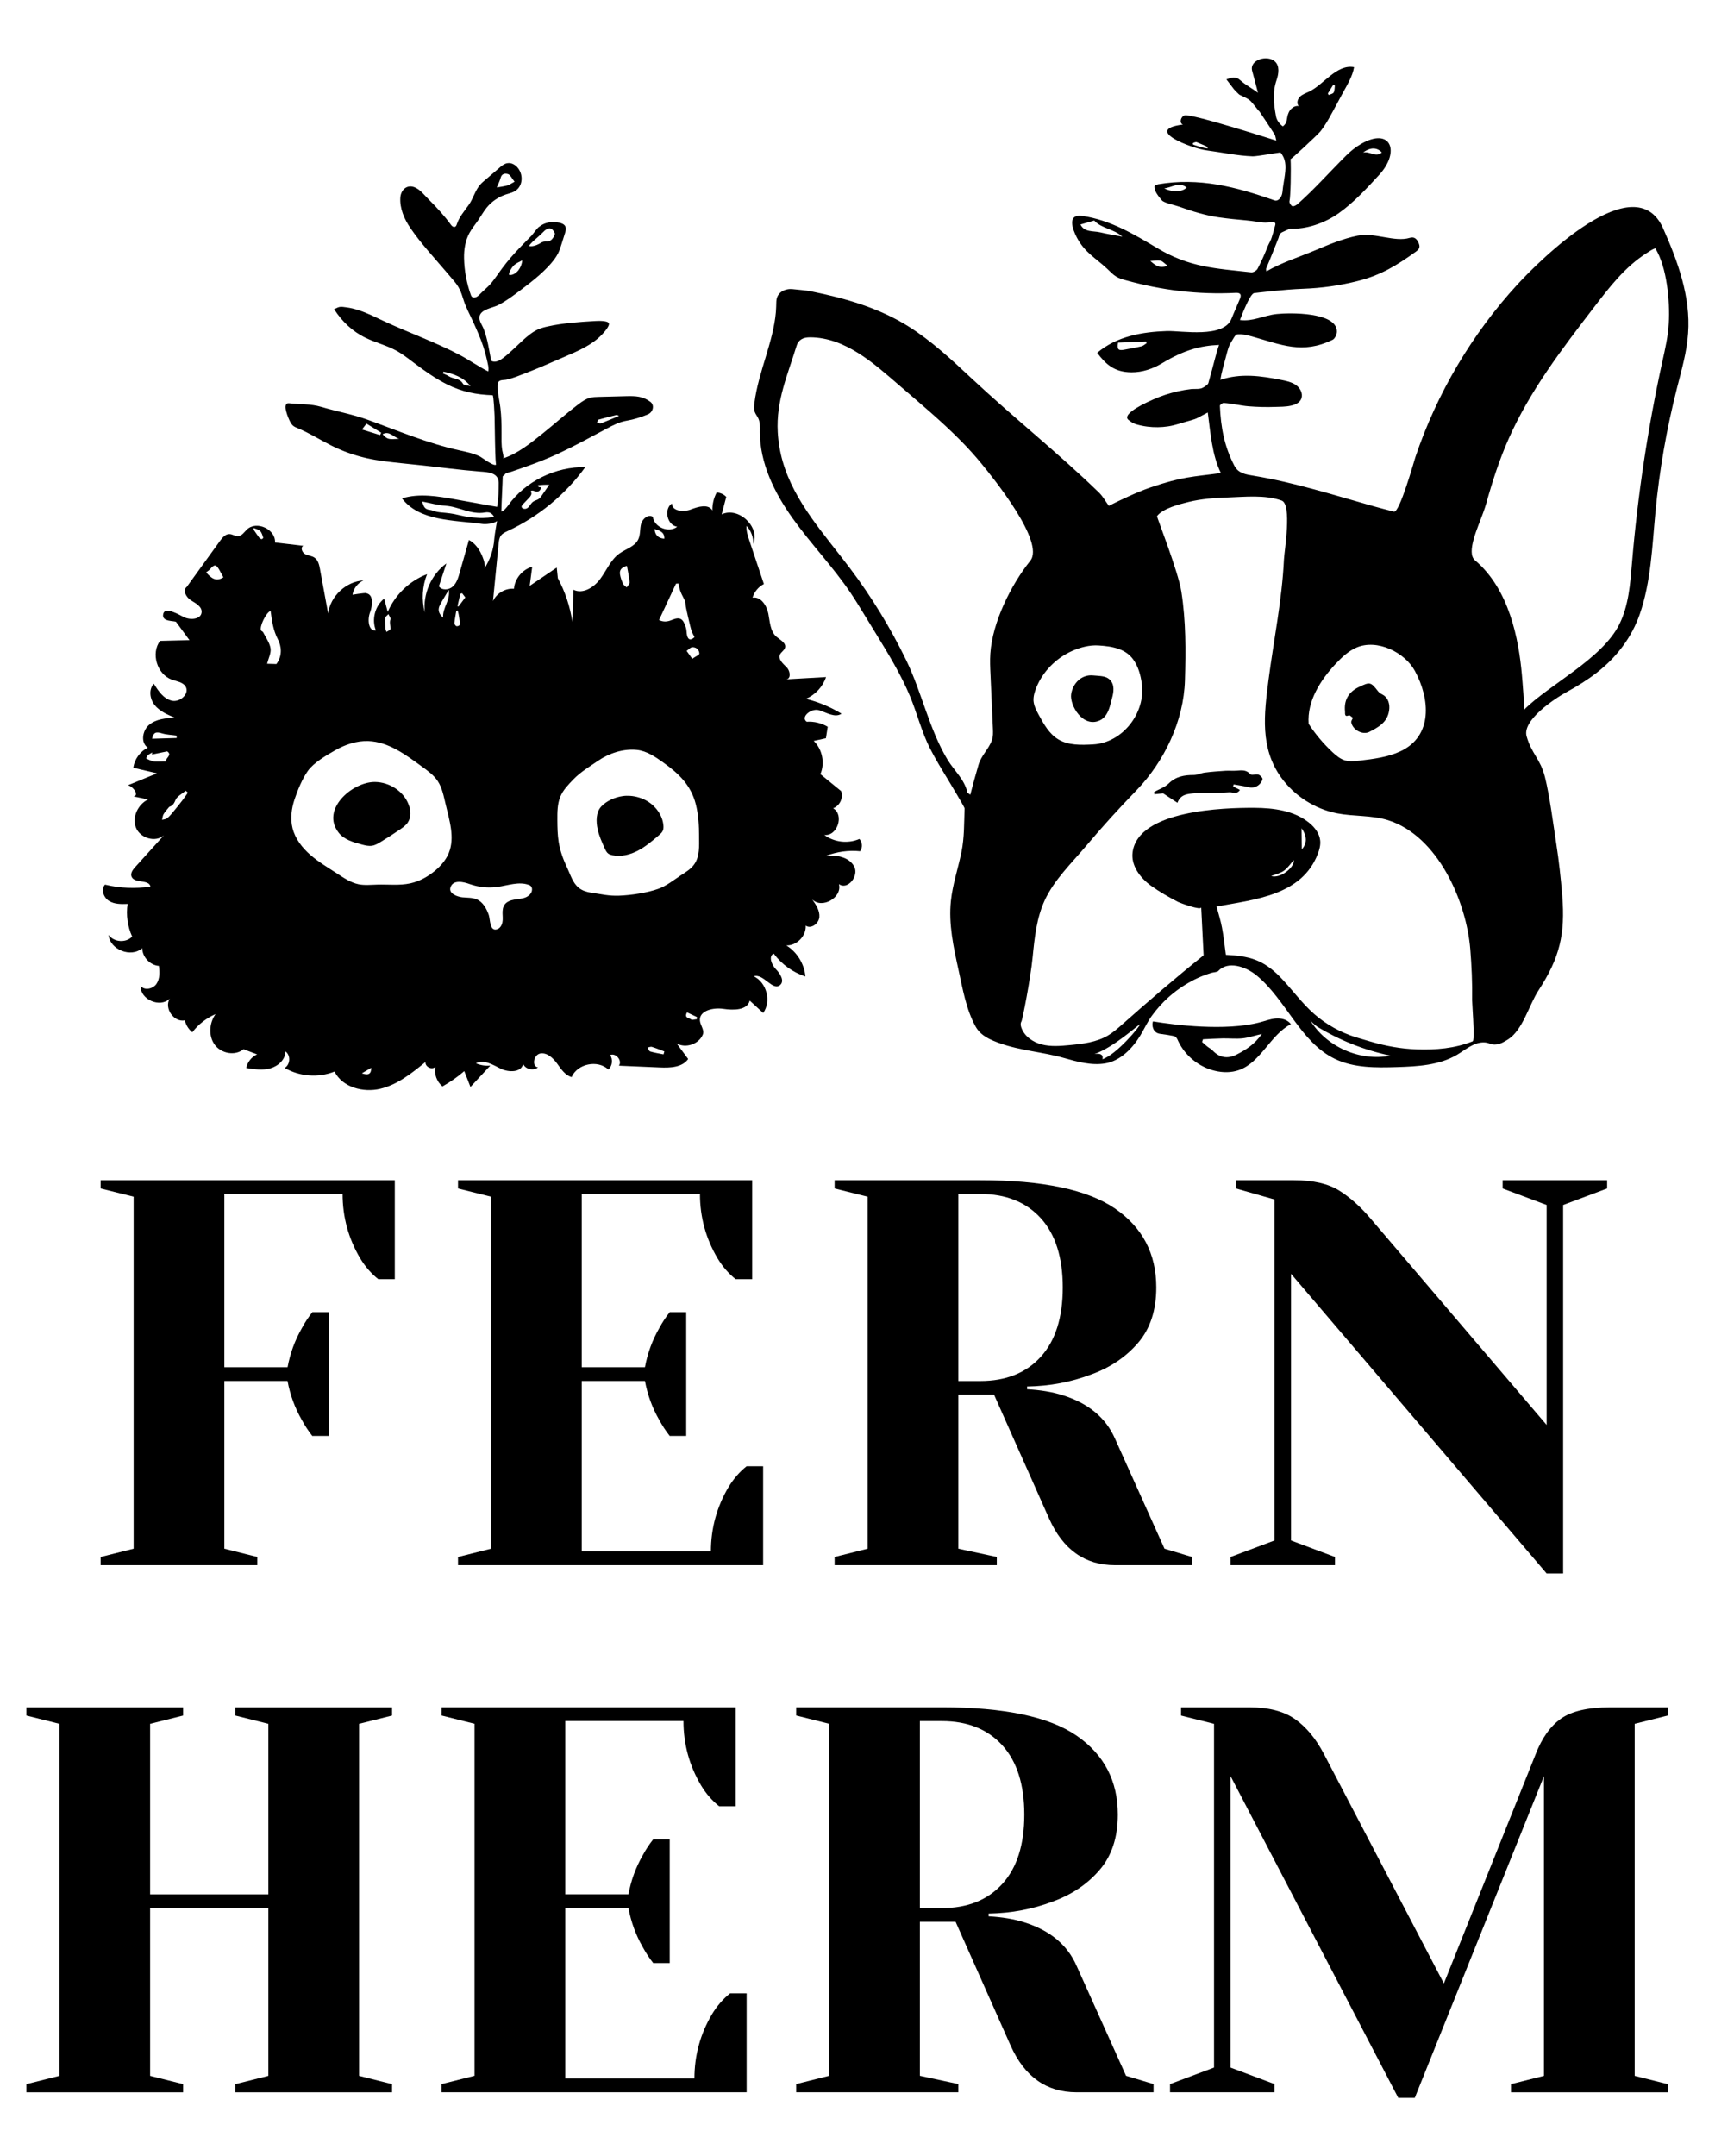 <?xml version="1.0" encoding="utf-8"?>
<!-- Generator: Adobe Illustrator 26.3.1, SVG Export Plug-In . SVG Version: 6.00 Build 0)  -->
<svg version="1.1" id="Layer_1" xmlns="http://www.w3.org/2000/svg" xmlns:xlink="http://www.w3.org/1999/xlink" x="0px" y="0px"
	 viewBox="0 0 313.03 393.46" style="enable-background:new 0 0 313.03 393.46;" xml:space="preserve">
<g>
	<g>
		<g>
			<path d="M156.99,155.33c0.49-0.65,0.43-1.65-0.13-2.24c-2.07,0.9-4.61,0.61-6.41-0.74c2.38,0.31,3.7-3.68,1.61-4.86
				c1.21-0.42,1.92-1.93,1.47-3.13c-0.73-0.6-1.46-1.2-2.19-1.79c-0.53-0.44-1.07-0.87-1.6-1.31c0.86-2.01,0.36-4.54-1.22-6.06
				c0.74-0.16,1.48-0.33,2.23-0.49c0.11-0.7,0.22-1.39,0.33-2.09c-1.15-0.68-2.51-1.01-3.84-0.92c-1.18-0.86,0.82-2.51,2.22-2.11
				c1.4,0.41,2.93,1.46,4.14,0.64c-2.01-1.22-4.21-2.14-6.5-2.71c1.71-0.73,3.08-2.21,3.67-3.97c-2.42,0.14-4.84,0.28-7.26,0.41
				c0.53-0.05,0.69-0.57,0.6-1.12c-0.07-0.4-0.26-0.82-0.54-1.09c-0.66-0.65-1.58-1.45-1.21-2.3c0.21-0.48,0.79-0.75,0.93-1.26
				c0.24-0.87-0.88-1.41-1.57-2c-1.15-1-1.19-2.72-1.48-4.21c-0.29-1.49-1.39-3.19-2.88-2.92c0.31-1.06,1.08-1.99,2.07-2.49
				c-0.89-2.67-1.79-5.34-2.68-8.01c-0.28-0.84-0.57-1.72-0.48-2.6c0.82,0.89,1.27,2.11,1.23,3.32c1.27-3.15-2.71-6.89-5.78-5.42
				c0.28-1.06,0.56-2.13,0.84-3.19c-0.45-0.48-1.09-0.77-1.75-0.8c-0.54,1-0.81,2.15-0.78,3.28c-0.73-1.24-2.58-0.71-3.92-0.19
				c-1.34,0.51-3.47,0.34-3.47-1.09c-1.54,1.06-0.87,3.97,0.97,4.25c-1.53,1.19-4.18,0.12-4.45-1.8c-0.79-0.57-1.88,0.32-2.14,1.26
				c-0.25,0.94-0.1,1.98-0.53,2.86c-0.64,1.32-2.28,1.73-3.47,2.59c-1.55,1.13-2.3,3.03-3.44,4.58c-1.13,1.55-3.17,2.86-4.9,2.01
				c-0.07,1.96-0.14,3.91-0.21,5.87c-0.41-2.79-1.31-5.5-2.65-7.98c-0.07-0.65-0.14-1.29-0.2-1.94c-1.65,1.11-3.29,2.23-4.94,3.34
				c0.15-1.16,0.31-2.32,0.46-3.49c-1.78,0.49-3.18,2.16-3.33,4.01c-1.58-0.12-3.18,0.83-3.83,2.26c0.34-3.49,0.69-6.97,1.03-10.46
				c0.05-0.53,0.12-1.1,0.44-1.52c0.3-0.39,0.77-0.6,1.21-0.81c5.61-2.6,10.54-6.65,14.17-11.66c-5.39-0.1-10.96,2.57-14.09,7
				c-0.17,0.24-0.88,1.14-1.23,1.08c0.02-1.48,0.23-5.09,0.25-6.41c0.15-0.09,0.31-0.22,0.46-0.43c0.16-0.22,0.81-0.3,1.05-0.38
				c2.96-1.02,5.88-2.03,8.72-3.37c2.96-1.39,5.84-2.96,8.73-4.51c1.16-0.62,2.34-1.23,3.65-1.45c1.32-0.22,2.61-0.63,3.85-1.14
				c1-0.41,1.29-1.69,0.51-2.29c-1.39-1.06-2.72-1.09-4.43-1.05c-1.69,0.04-3.38,0.09-5.06,0.13c-0.52,0.01-1.04,0.03-1.54,0.16
				c-0.78,0.21-1.45,0.68-2.1,1.17c-2.26,1.71-4.37,3.6-6.58,5.38c-2.15,1.72-4.55,3.67-7.21,4.52c0.24-0.08-0.1-1.28-0.13-1.43
				c-0.19-1.09-0.14-2.15-0.14-3.26c0.01-1.5-0.03-3.01-0.2-4.5c-0.17-1.5-0.62-2.96-0.46-4.48c0.1-0.75,1.01-0.58,1.57-0.7
				c1.19-0.26,2.38-0.77,3.51-1.2c2.35-0.9,4.64-1.93,6.95-2.92c2.52-1.08,5.14-2.17,7.02-4.17c0.28-0.3,1.43-1.54,1.19-2.02
				c-0.25-0.5-2.04-0.42-2.51-0.39c-2.9,0.17-5.82,0.36-8.65,0.99c-0.6,0.13-1.21,0.29-1.77,0.54c-0.58,0.26-1.11,0.62-1.61,1.01
				c-1.25,0.97-2.33,2.15-3.53,3.19c-0.72,0.62-2.35,2.24-3.4,1.5c-0.38-1.95-0.65-3.95-1.38-5.82c-0.27-0.69-0.89-1.46-0.75-2.24
				c0.24-1.33,2.41-1.56,3.4-2.07c1.43-0.73,2.72-1.7,3.99-2.66c1.99-1.51,3.99-3.03,5.63-4.91c0.5-0.58,0.97-1.19,1.32-1.88
				c0.28-0.56,0.47-1.15,0.65-1.74c0.2-0.62,0.4-1.25,0.59-1.87c0.11-0.33,0.21-0.68,0.17-1.02c-0.12-0.92-1.4-1.03-2.13-1.07
				c-0.97-0.05-1.92,0.21-2.69,0.83c-0.34,0.13-1.19,1.4-1.45,1.66c-0.63,0.63-1.26,1.26-1.88,1.91c-1.26,1.31-2.47,2.67-3.55,4.14
				c-0.62,0.84-1.2,1.72-1.86,2.53c-0.7,0.85-1.56,1.48-2.31,2.27c-0.47,0.49-1.22,0.63-1.44,0.01c-0.77-2.15-1.22-4.49-1.26-6.78
				c-0.03-1.58,0.23-3.21,0.99-4.6c0.45-0.83,1.07-1.55,1.6-2.33c0.52-0.76,0.96-1.57,1.54-2.28c0.9-1.1,2.11-1.94,3.46-2.39
				c0.51-0.17,1.05-0.29,1.53-0.53c1.58-0.79,1.76-2.91,0.78-4.23c-0.56-0.76-1.48-1.25-2.41-0.84c-0.42,0.18-0.77,0.48-1.11,0.78
				c-0.86,0.74-1.72,1.48-2.58,2.21c-0.29,0.25-0.59,0.5-0.84,0.79c-0.95,1.07-1.27,2.53-2.09,3.69c-0.82,1.16-1.79,2.25-2.22,3.63
				c-0.17,0.55-0.66,0.56-1.06,0c-1.19-1.64-2.57-3.14-4-4.56c-0.82-0.81-1.59-1.9-2.71-2.3c-1.38-0.49-2.42,0.57-2.51,1.9
				c-0.13,1.99,0.71,3.93,1.84,5.58c1.89,2.77,4.26,5.31,6.43,7.86c0.53,0.62,1.06,1.25,1.59,1.87c0.89,1.05,1.25,1.98,1.64,3.27
				c0.43,1.41,1.2,2.8,1.81,4.15c0.66,1.45,1.3,2.9,1.81,4.41c0.26,0.77,0.48,1.55,0.65,2.34c0.13,0.64,0.45,1.62,0.27,2.26
				c-1.76-0.88-3.41-2.06-5.16-2.99c-4.5-2.38-9.33-4.06-13.94-6.22c-1.47-0.69-2.92-1.43-4.47-1.94c-0.76-0.25-1.53-0.45-2.33-0.55
				c-0.38-0.05-0.86-0.14-1.24-0.07c-0.34,0.06-0.66,0.29-0.99,0.4c1.44,2.25,3.34,4.07,5.77,5.24c1.8,0.87,3.77,1.35,5.53,2.3
				c1.16,0.63,2.2,1.45,3.25,2.24c1.94,1.47,3.93,2.88,6.1,3.97c2.69,1.34,5.31,1.86,8.28,1.96c0.21,0,0.34,3.55,0.36,3.82
				c0.02,0.29,0.1,9.8,0.32,8.75c-0.15,0.7-2.67-1.23-2.93-1.36c-1.23-0.63-2.62-0.89-3.96-1.19c-5.66-1.25-11.11-3.56-16.55-5.53
				c-2.77-1.01-5.7-1.53-8.53-2.37c-1.96-0.58-3.86-0.43-5.85-0.66c-1.46-0.16-0.06,2.92,0.19,3.38c0.14,0.25,0.29,0.5,0.5,0.69
				c0.25,0.23,0.58,0.36,0.89,0.49c2.12,0.88,4.02,2.09,6.05,3.12c2.08,1.05,4.29,1.84,6.56,2.35c2.12,0.48,4.29,0.7,6.45,0.93
				c1.02,0.11,2.04,0.22,3.07,0.32c3.72,0.39,7.44,0.9,11.17,1.19c1.47,0.11,3.33,0.19,3.37,2.05c-0.02,1.3,0.01,2.68-0.29,4.39
				c-2.53-0.45-5.06-0.91-7.58-1.36c-3.24-0.58-6.63-1.16-9.78-0.19c3.2,4.19,9.39,3.94,14.61,4.66c0.63,0.09,2.06,0.01,2.74-0.53
				c0,0-0.45,2.53-0.5,3.25c-0.12,1.94-0.77,3.84-1.84,5.46c0.42-0.63-0.4-2.46-0.7-3.03c-0.46-0.86-1.19-1.77-2.09-2.21
				c-0.57,2-1.14,3.99-1.7,5.99c-0.26,0.92-0.55,1.88-1.26,2.51c-0.71,0.63-1.98,0.73-2.52-0.06c0.46-1.39,0.92-2.78,1.37-4.17
				c-2.76,2.01-4.32,5.56-3.94,8.96c-0.62-2.3-0.47-4.79,0.41-7c-3.19,1.21-5.84,3.76-7.18,6.89c-0.22-0.81-0.43-1.62-0.65-2.43
				c-1.68,1.34-2.32,3.83-1.51,5.81c-1.37,0.17-1.57-1.96-1.08-3.26c0.49-1.29,0.68-3.33-0.69-3.52c0.56-0.15-1.1,0.02-2.5,0.26
				c0.18-1.13,0.96-2.15,2.01-2.61c-3.19,0.19-6.05,2.87-6.46,6.03c-0.5-2.7-0.99-5.41-1.49-8.11c-0.14-0.76-0.33-1.6-0.96-2.05
				c-0.51-0.37-1.2-0.38-1.76-0.68c-0.56-0.3-0.88-1.2-0.33-1.51c-1.72-0.2-3.44-0.4-5.15-0.6c0.14-2.41-3.37-4.04-5.12-2.38
				c-0.5,0.48-0.92,1.17-1.61,1.22c-0.55,0.04-1.05-0.37-1.6-0.38c-0.73-0.01-1.27,0.64-1.7,1.23c-2.03,2.81-4.06,5.62-6.09,8.42
				c-0.82,0.61-0.08,1.92,0.79,2.45c0.86,0.54,2,1.13,1.93,2.15c-0.09,1.32-2.03,1.49-3.23,0.91c-0.67-0.32-3.35-1.97-3.75-0.67
				c-0.5,1.63,2.12,1.27,2.33,1.56c0.81,1.1,1.62,2.21,2.43,3.31c-1.79,0.04-3.58,0.09-5.37,0.13c-1.7,2.29-0.55,6.1,2.14,7.07
				c0.9,0.32,2,0.44,2.51,1.24c0.82,1.31-1.01,2.97-2.51,2.61s-2.46-1.78-3.27-3.1c-0.99,1.03-0.74,2.82,0.17,3.92
				c0.91,1.11,2.28,1.7,3.6,2.26c-1.62,0.11-3.36,0.27-4.62,1.31c-1.25,1.04-1.6,3.3-0.24,4.19c-1.42,0.67-2.46,2.1-2.65,3.66
				c1.44,0.34,2.89,0.68,4.33,1.01c-1.77,0.72-3.54,1.45-5.31,2.17c1.04,0.28,2.08,1.91,1.01,2.04c0.88,0.19,1.77,0.37,2.65,0.56
				c-1.85,0.9-2.97,3.25-2.2,5.16c0.78,1.91,3.56,2.75,5.1,1.38c-1.74,1.93-3.49,3.85-5.23,5.78c-0.45,0.49-0.93,1.14-0.68,1.76
				c0.51,1.29,3.2,0.45,3.45,1.82c-2.76,0.41-5.59,0.29-8.3-0.36c-0.78,0.86-0.26,2.36,0.73,2.97c0.99,0.62,2.23,0.6,3.4,0.56
				c-0.3,2.01-0.01,4.1,0.83,5.95c-1.13,1.2-3.35,1.04-4.3-0.31c0.24,2.71,4.11,4.24,6.14,2.42c0.02,1.63,1.42,3.11,3.04,3.24
				c0.16,1.12,0.19,2.36-0.45,3.29c-0.64,0.93-2.21,1.26-2.89,0.35c-0.1,2.49,3.55,4.09,5.32,2.34c-1.07,1.73,0.76,4.37,2.76,3.96
				c0.19,0.85,0.68,1.63,1.36,2.17c1.1-1.44,2.58-2.59,4.24-3.31c-1.15,1.62-1.32,3.98-0.15,5.58c1.17,1.61,3.73,2.1,5.25,0.82
				c0.83,0.31,1.66,0.63,2.49,0.94c-1.01,0.45-1.77,1.41-1.98,2.49c1.46,0.23,2.98,0.46,4.4,0.06c1.42-0.4,2.74-1.6,2.76-3.08
				c0.97,0.7,0.88,2.41-0.15,3.01c2.72,1.58,6.18,1.83,9.1,0.66c1.43,2.88,5.24,3.89,8.37,3.14c3.13-0.75,5.73-2.85,8.23-4.88
				c-0.1,0.87,1.17,1.5,1.79,0.89c-0.24,1.3,0.28,2.72,1.31,3.56c1.42-0.79,2.75-1.72,3.98-2.79c0.38,0.96,0.76,1.93,1.13,2.89
				c1.21-1.3,2.42-2.61,3.63-3.91c-0.89,0.1-1.81-0.05-2.63-0.41c1.41-0.77,3.08,0.27,4.52,0.98c1.45,0.71,3.75,0.72,4.09-0.85
				c0.45,0.97,1.88,1.29,2.71,0.62c-1.22-0.2-0.76-2.37,0.46-2.55c1.23-0.18,2.28,0.83,3.02,1.83c0.73,1,1.46,2.15,2.66,2.49
				c1.07-2.45,4.76-3.21,6.72-1.38c0.72-0.65,0.86-1.84,0.31-2.64c1.03-0.47,2.27,1.01,1.61,1.94c2.48,0.11,4.97,0.21,7.45,0.32
				c1.89,0.08,4.1,0.01,5.19-1.54c-0.7-0.95-1.41-1.9-2.11-2.85c1.64,0.96,4.05,0.15,4.78-1.61c0.34-0.82-0.45-1.66-0.53-2.54
				c-0.16-1.85,2.46-2.43,4.29-2.15c1.83,0.27,4.36,0.29,4.8-1.51c0.82,0.75,1.64,1.5,2.46,2.26c1.52-2.13,0.65-5.54-1.71-6.69
				c1.73-0.6,3.47,2.8,4.82,1.57c0.83-0.75-0.02-2.08-0.8-2.88c-0.78-0.81-1.39-2.35-0.39-2.84c1.43,1.95,3.49,3.43,5.79,4.18
				c-0.2-2.29-1.53-4.46-3.49-5.67c1.9,0.07,3.65-1.72,3.54-3.61c0.96,0.69,2.39-0.37,2.49-1.55c0.1-1.18-0.61-2.26-1.3-3.23
				c1.79,1.79,5.52-0.35,4.87-2.8c1.58,1.17,3.71-1.48,2.79-3.21c-0.92-1.73-3.23-2.15-5.18-1.94
				C152.77,155.42,154.9,155.11,156.99,155.33z M96.9,89.63c0.02-0.04,0.06-0.07,0.1-0.08c0.29-0.12,0.59,0.12,0.9,0.17
				c0.44,0.07,0.88-0.37,0.81-0.81c-0.12,0-0.25,0.01-0.36-0.05c-0.11-0.06-0.19-0.19-0.13-0.31c0.67-0.08,1.35-0.11,2.03-0.09
				c-0.44,0.65-0.89,1.3-1.35,1.95c-0.17,0.24-0.35,0.49-0.59,0.65c-0.31,0.21-0.7,0.27-1.01,0.49c-0.5,0.36-0.7,1.12-1.3,1.28
				c-0.49,0.13-1.06-0.22-0.67-0.67c0.41-0.48,0.88-0.91,1.3-1.38c0.23-0.26,0.47-0.61,0.33-0.92C96.92,89.78,96.86,89.7,96.9,89.63
				z M109.19,76.59c1.1-0.32,2.22-0.59,3.33-0.86c0.1-0.02,0.24,0.08,0.47,0.16c-1.21,0.5-2.27,0.97-3.35,1.38
				c-0.18,0.07-0.44-0.09-0.66-0.15C109.05,76.94,109.08,76.62,109.19,76.59z M98.42,43.04c0.19-0.17,0.38-0.35,0.55-0.52
				c0.25-0.26,0.5-0.52,0.82-0.7c0.23-0.13,0.5-0.2,0.74-0.12c0.29,0.1,0.47,0.39,0.63,0.66c0.05,0.09,0.11,0.19,0.11,0.3
				c0,0.08-0.03,0.16-0.06,0.24c-0.21,0.54-0.62,1.07-1.19,1.16c-0.26,0.04-0.53-0.01-0.79,0.04c-0.29,0.06-0.54,0.23-0.79,0.38
				c-0.51,0.28-1.31,0.57-1.89,0.4C97.01,44.21,97.76,43.63,98.42,43.04z M93.71,48.51c0.06-0.06,0.12-0.12,0.17-0.17
				c0.42-0.37,0.96-0.56,1.44-0.83c-0.05,0.65-0.3,1.29-0.7,1.81c-0.38,0.48-1.07,1-1.72,0.83C92.9,49.63,93.32,48.94,93.71,48.51z
				 M91.38,32.44c0.21-0.82,0.89-0.83,1.38-0.66c0.39,0.14,0.63,0.72,1.16,1.38c-0.63,0.34-0.96,0.59-1.33,0.69
				c-0.63,0.17-1.28,0.25-1.92,0.36C90.91,33.63,91.22,33.05,91.38,32.44z M84.52,70.05c-0.59-1.07-1.78-0.85-2.59-1.39
				c-0.34-0.22-0.73-0.36-1.1-0.53c0.04-0.1,0.08-0.21,0.12-0.31c1.84,0.41,3.61,0.98,4.93,2.64
				C85.42,70.33,84.69,70.34,84.52,70.05z M69.36,79.39c-1.04-0.32-2.07-0.64-3.29-1.02c0.35-0.45,0.55-0.72,0.82-1.07
				c0.92,0.57,1.81,1.12,2.69,1.66C69.51,79.1,69.44,79.25,69.36,79.39z M69.83,79.23c1.26-0.68,1.93,0.53,3.03,0.83
				C70.85,80.22,70.7,80.18,69.83,79.23z M87.28,94.5c-0.62-0.05-1.25-0.06-1.87-0.17c-0.84-0.14-1.67-0.36-2.51-0.53
				c-0.5-0.1-1-0.15-1.51-0.21c-0.53-0.06-1.06-0.08-1.58-0.18c-0.48-0.09-0.94-0.33-1.43-0.38c-0.8-0.09-1.09-0.56-1.3-1.51
				c1.52,0.29,2.86,0.68,4.23,0.77c2.47,0.16,4.69,1.69,7.25,1.22c0.78-0.14,1.25,0.16,1.6,0.76C90.14,94.43,88.21,94.58,87.28,94.5
				z M29.57,133.82c0.85,0.26,1.78,0.28,2.67,0.41c0,0.15,0.01,0.29,0.01,0.44c-1.48,0.04-2.96,0.09-4.49,0.13
				C28.01,133.65,28.44,133.47,29.57,133.82z M28.23,138.97c-0.33-0.02-0.65-0.17-0.97-0.29c-0.21-0.08-0.4-0.2-0.59-0.3
				c0.11-0.19,0.18-0.42,0.33-0.57c0.19-0.18,0.44-0.29,0.79-0.51c-0.03,0.2-0.06,0.34-0.07,0.38c0.83-0.17,1.75-0.36,2.8-0.57
				c1,0.68-0.35,1.19-0.22,1.83C29.61,138.96,28.92,139,28.23,138.97z M33.25,146.1c-0.62,0.8-1.26,1.6-1.91,2.37
				c-0.27,0.32-0.57,0.64-0.91,0.88c-0.23,0.16-0.56,0.17-0.85,0.25c0.09-0.35,0.1-0.74,0.28-1.04c0.29-0.48,0.68-0.89,1.03-1.33
				c0.52-0.18,0.83-0.45,1.13-1.22c0.28-0.71,1.23-1.16,1.88-1.72c0.13,0.12,0.26,0.24,0.39,0.35
				C33.95,145.13,33.62,145.63,33.25,146.1z M37.63,104.44c0.27-0.22,0.53-0.36,0.7-0.57c0.79-0.93,1.11-0.92,1.71,0.13
				c0.25,0.44,0.49,0.9,0.73,1.35C39.45,106.2,38.55,105.53,37.63,104.44z M47.76,98.38c-0.16-0.02-0.34-0.13-0.44-0.26
				c-0.36-0.48-0.69-0.98-1.03-1.47c0-0.1,0-0.21-0.01-0.31c0.41,0.18,0.91,0.27,1.21,0.57c0.3,0.3,0.41,0.79,0.56,1.21
				C48.07,98.17,47.85,98.39,47.76,98.38z M50.45,121.17c-0.49-0.02-1.03-0.03-1.7-0.05c0.24-0.98,0.76-1.95,0.63-2.81
				c-0.16-1.03-0.87-1.98-1.36-2.95c-0.07-0.14-0.32-0.19-0.38-0.32c-0.31-0.72,0.93-3.28,1.75-3.57c0.24,1.78,0.45,3.49,1.32,5.17
				C51.37,117.92,51.59,119.62,50.45,121.17z M84.02,108.36c0.11-0.04,0.21-0.08,0.32-0.12c0.22,0.29,0.44,0.58,0.59,0.77
				c-0.45,0.61-0.84,1.13-1.23,1.65c-0.07-0.01-0.14-0.03-0.2-0.04C83.67,109.86,83.85,109.11,84.02,108.36z M83.29,111.44
				c0.08-0.01,0.16-0.03,0.24-0.04c0.06,0.23,0.14,0.45,0.18,0.69c0.08,0.48,0.16,0.95,0.21,1.43c0.02,0.2,0.04,0.47-0.08,0.59
				c-0.12,0.13-0.45,0.21-0.58,0.13c-0.17-0.11-0.34-0.4-0.32-0.59C83.02,112.91,83.17,112.17,83.29,111.44z M80.32,110.36
				c0.45-0.85,0.96-1.66,1.6-2.74c0.31,1.96-1.16,3.22-1.04,5.09C79.91,111.85,79.93,111.11,80.32,110.36z M70.3,112.78
				c0.03-0.26,0.39-0.48,0.6-0.72c0.14,0.33,0.49,0.8,0.38,0.97c-0.28,0.45,0.1,1.65-0.01,1.79c-0.18,0.22-0.48,0.33-0.74,0.49
				c-0.07-0.25-0.2-0.49-0.2-0.74C70.33,114.43,70.26,113.22,70.3,112.78z M66.05,195.85c0.55-0.32,1.1-0.65,1.72-1.01
				C67.74,195.97,67.29,196.28,66.05,195.85z M81.92,155.64c-0.03,0.06-0.05,0.13-0.08,0.19c-0.52,1.16-1.38,2.16-2.35,2.98
				c-1.33,1.13-2.9,2.01-4.61,2.38c-1.97,0.43-4.02,0.17-6.04,0.23c-1.14,0.03-2.3,0.16-3.42-0.07c-1.43-0.3-2.68-1.16-3.9-1.96
				c-1.66-1.08-3.37-2.09-4.87-3.39c-1.49-1.3-2.77-2.94-3.25-4.86c-0.44-1.74-0.2-3.6,0.37-5.3c0.56-1.68,1.41-3.74,2.43-5.18
				c1.05-1.48,3.34-2.81,4.89-3.7c1.87-1.08,3.99-1.81,6.14-1.73c3.67,0.13,6.82,2.49,9.78,4.65c1.05,0.76,2.14,1.54,2.86,2.61
				c0.84,1.24,1.11,2.77,1.46,4.22C82.02,149.66,83.06,152.82,81.92,155.64z M95.89,163.77c-0.64,0.25-1.35,0.27-2.03,0.39
				c-0.68,0.12-1.39,0.38-1.78,0.95c-0.31,0.45-0.36,1.03-0.35,1.57c0.01,0.54,0.08,1.1-0.03,1.63c-0.11,0.53-0.42,1.07-0.94,1.25
				c-1.41,0.49-1.27-1.8-1.55-2.61c-0.39-1.11-1.07-2.39-2.22-2.85c-0.81-0.33-1.71-0.28-2.57-0.36c-0.85-0.08-2.54-0.63-2.21-1.77
				c0.45-1.57,2.5-1.02,3.52-0.65c1.61,0.57,3.36,0.75,5.05,0.52c1.93-0.26,3.93-1.04,5.75-0.36c0.08,0.03,0.16,0.06,0.23,0.11
				c0.04,0.03,0.09,0.06,0.12,0.09c0.16,0.15,0.23,0.38,0.23,0.61C97.12,162.96,96.53,163.53,95.89,163.77z M127.65,119.26
				c0.01,0.24-0.67,0.51-1.3,0.95c-0.43-0.6-0.73-1.01-1.02-1.43c0.33-0.24,0.65-0.64,1-0.67
				C127.07,118.05,127.62,118.55,127.65,119.26z M123.39,106.5c0.15-0.01,0.29-0.02,0.44-0.02c0.13,0.51,0.21,1.04,0.4,1.52
				c0.23,0.59,0.58,1.13,0.81,1.72c0.12,0.3,0.08,0.66,0.14,0.99c0.11,0.58,0.25,1.16,0.38,1.74c0.21,0.87,0.39,1.75,0.64,2.6
				c0.11,0.39,0.35,0.75,0.57,1.21c-0.69,0.63-1.15,0.54-1.36-0.29c-0.11-0.45-0.07-0.95-0.2-1.39c-0.49-1.58-0.96-2.14-2.59-1.45
				c-0.92,0.39-1.62,0.35-2.33,0.01C121.34,110.9,122.37,108.7,123.39,106.5z M121.26,98.3c-1.09-0.08-1.69-0.63-1.79-1.75
				C120.5,96.82,121.3,97.14,121.26,98.3z M114.43,103.26c0.18,1.04,0.41,2.01,0.49,2.99c0.03,0.3-0.34,0.62-0.53,0.94
				c-0.23-0.22-0.56-0.4-0.68-0.68c-0.24-0.52-0.44-1.09-0.54-1.66C113.03,104.06,113.39,103.53,114.43,103.26z M121.11,192.39
				c-0.81-0.16-1.64-0.29-2.43-0.52c-0.22-0.06-0.33-0.47-0.5-0.72c0.28-0.05,0.58-0.2,0.82-0.12c0.77,0.23,1.51,0.55,2.26,0.83
				C121.22,192.03,121.16,192.21,121.11,192.39z M124.26,159.73c-1.34,0.89-2.62,1.93-4.13,2.47c-2.03,0.72-4.98,1.16-7.13,1.24
				c-1.93,0.07-3.14-0.27-5.05-0.54c-0.82-0.12-1.64-0.36-2.29-0.88c-0.01-0.01-0.02-0.02-0.03-0.03c-1.13-0.91-1.51-2.4-2.11-3.65
				c-0.72-1.5-1.28-3.05-1.55-4.7c-0.21-1.31-0.23-2.64-0.24-3.97c-0.01-1.46-0.01-2.97,0.55-4.31c0.52-1.24,1.47-2.2,2.39-3.15
				c1.34-1.38,2.95-2.33,4.5-3.39c1.96-1.35,4.58-2.24,7.09-1.98c1.79,0.19,3.35,1.26,4.82,2.31c2.84,2.03,5.03,4.11,5.92,7.6
				c0.49,1.93,0.6,3.94,0.6,5.93c0,1.66,0.14,3.56-0.86,5C126.13,158.58,125.16,159.14,124.26,159.73z M127.19,185.98
				c-0.36,0.02-0.86,0.21-1.05,0.04c-0.33-0.3-1.32-0.22-0.74-1.29c0.65,0.31,1.24,0.59,1.83,0.87
				C127.21,185.72,127.2,185.85,127.19,185.98z"/>
			<path d="M27.72,137.69L27.72,137.69C27.72,137.71,27.72,137.7,27.72,137.69z"/>
		</g>
		<path d="M68.27,142.69c0.06,0,0.13,0,0.19,0c2.62,0.03,5.21,1.69,6.13,4.14c0.4,1.06,0.47,2.32-0.16,3.26
			c-0.35,0.52-0.87,0.89-1.38,1.24c-1.17,0.8-2.37,1.58-3.58,2.31c-0.5,0.3-1.01,0.61-1.59,0.69c-0.61,0.09-1.23-0.06-1.82-0.22
			c-1.57-0.41-3.26-0.89-4.26-2.18C58.54,147.73,64.18,142.79,68.27,142.69z"/>
		<path d="M115,145.22c1.19,0.08,2.36,0.46,3.36,1.1c1.47,0.96,2.58,2.55,2.73,4.3c0.03,0.34,0.02,0.69-0.13,1
			c-0.15,0.32-0.42,0.55-0.68,0.78c-1.22,1.04-2.44,2.09-3.86,2.83c-1.42,0.74-3.07,1.15-4.63,0.83c-0.27-0.06-0.55-0.14-0.77-0.3
			c-0.31-0.23-0.48-0.6-0.64-0.95c-0.52-1.14-1.04-2.29-1.3-3.52c-0.29-1.36-0.33-3.08,0.68-4.14c0.99-1.03,2.48-1.68,3.87-1.88
			C114.08,145.2,114.54,145.19,115,145.22z"/>
	</g>
	<g>
		<path d="M303.56,41.67c-5.14-11.53-22.49,5.78-26.61,10.26c-8.26,8.98-14.69,19.87-18.59,31.43c-0.25,0.75-2.9,10.27-3.93,10
			c-1.06-0.28-2.4-0.6-3.71-0.98c-7.25-2.04-14.4-4.33-21.85-5.56c-1.44-0.24-2.83-0.41-3.57-1.84c-1.84-3.54-2.47-6.99-2.64-10.93
			c-0.01-0.17,0.47-0.54,0.69-0.52c1.52,0.08,3.04,0.49,4.57,0.61c1.63,0.13,3.27,0.17,4.9,0.11c1.38-0.04,4.61,0.07,4.8-1.94
			c0.08-0.87-0.49-1.69-1.23-2.15s-1.61-0.65-2.46-0.82c-3.8-0.76-7.47-1.27-11.19-0.02c0.21-1.36,0.63-2.72,0.98-4.06
			c0.17-0.63,0.32-1.27,0.54-1.89c0.13-0.37,0.31-0.71,0.52-1.04c0.32-0.49,0.66-1.27,1.05-1.31c0.88-0.09,1.83,0.13,2.71,0.38
			c5.28,1.48,9.18,3.3,14.7,0.6c0.43-0.21,0.78-1.02,0.77-1.54c-0.06-3.55-8.63-3.41-10.96-3.16c-2.51,0.27-4.25,1.4-6.73,1.1
			c0.21-0.58,1.88-4.96,2.63-4.92c0,0,5.28-0.66,8.98-0.79c3.36-0.12,6.7-0.6,9.92-1.42c4.24-1.08,7.08-2.83,10.57-5.34
			c0.6-0.43,0.83-0.79,0.55-1.5c-0.31-0.77-0.76-1.29-1.64-1.03c-2.79,0.85-6.38-1.03-9.54-0.39c-2.69,0.54-5.24,1.61-7.77,2.68
			c-2.95,1.24-6.14,2.23-8.88,3.84c-0.02-0.25-0.09-0.42-0.04-0.53c0.42-0.91,2.23-5.49,2.25-5.55c0.16-0.57,0.25-0.87,0.71-1.09
			c0.46-0.21,0.92-0.42,1.37-0.63c3,0.15,6.38-1.02,8.9-2.81c2.79-1.98,5.12-4.52,7.43-7.04c3.85-4.2,2.12-8.76-3.34-5.61
			c-0.99,0.57-1.89,1.3-2.71,2.11c-2.97,2.94-5.76,6.12-8.91,8.9c-0.24,0.21-0.72,0.44-0.93,0.34c-0.27-0.13-0.58-0.65-0.51-0.91
			c0.21-0.77,0.31-5.89,0.2-7.68c0.07,0.1,5.01-4.5,5.46-5.07c1.14-1.44,1.96-3.12,2.85-4.73c0.39-0.72,0.78-1.45,1.17-2.17
			c0.82-1.52,1.84-3.11,2.11-4.8c-3.17-0.59-5.56,3.2-8.18,4.45c-0.58,0.28-1.21,0.48-1.68,0.92c-0.46,0.44-0.68,1.24-0.25,1.72
			c-0.76-0.11-1.49,0.46-1.81,1.16c-0.52,1.13-0.1,1.81-1.08,2.55c-0.56-0.39-1.11-1.08-1.24-1.79c-0.43-2.34-0.68-4.4,0.1-6.67
			c0.39-1.14,0.58-2.58-0.31-3.39c-1.39-1.26-4.73-0.3-4.14,1.76c0.38,1.32,0.7,2.65,1.05,3.96c-1.04-0.79-2.25-1.4-3.22-2.28
			c-0.87-0.79-1.65-0.51-2.54-0.16c0.72,0.94,0.71,0.95,1.39,1.82c0.05,0.07,0.89,0.92,0.98,0.97c0.75,0.41,1.66,0.69,2.18,1.3
			c0.44,0.51,0.98,1.17,1.31,1.61c0.01,0.01,0.12,0.08,0.16,0.14c0.93,1.39,1.87,2.78,2.77,4.19c0.16,0.25,0.17,0.59,0.31,1.14
			c0,0.02-15.42-4.97-16.73-4.6c-0.72,0.21-1.02,1.43-0.3,1.67c-7.42,0.93,1.59,4.36,4.3,4.71c2.77,0.36,5.64,0.99,8.44,1.09
			c0.7,0.02,5.03-0.75,5.07-0.7c0.93,1.14,1.02,2.32,0.8,4.02c-0.13,1.04-0.36,2.11-0.45,3.17c-0.09,0.99-0.78,1.79-1.46,1.55
			c-7.04-2.49-13.77-4.22-21.25-2.94c-0.76,0.25-0.76,0.25-0.53,1.09c0.18,0.66,1.25,1.89,1.35,1.96c0.75,0.48,2.15,0.72,3.03,1.03
			c2.35,0.84,4.75,1.59,7.23,1.95c1.64,0.24,3.34,0.4,4.99,0.55c1.31,0.11,2.63,0.4,3.47,0.41c1.04,0.01,2.1-0.4,1.84,0.5
			c-0.2,0.7-0.58,2.27-0.91,2.91c-0.1,0.2-0.32,0.59-0.4,0.8c-0.55,1.42-1.18,2.84-1.89,4.19c-0.18,0.35-0.79,0.72-1.16,0.68
			c-6.56-0.73-11.24-0.89-17.14-4.41c-4.31-2.57-8.6-5.14-13.65-5.88c-2.89-0.42-1.86,2.39-1.04,3.95c1.46,2.75,3.36,3.66,5.53,5.69
			c0.53,0.5,1.03,1.05,1.65,1.43c0.52,0.31,1.12,0.49,1.7,0.65c6.59,1.84,13.26,2.66,20.1,2.31c0.73-0.04,1.11,0.21,0.82,0.99
			c-0.14,0.37-1.18,2.71-1.57,3.7c-1.4,3.65-9.14,2.2-11.8,2.28c-4.55,0.15-9.15,0.95-12.73,3.97c1.57,2.08,3.11,3.54,6.26,3.56
			c1.97,0.01,3.89-0.63,5.58-1.65c4.08-2.46,7.04-3.21,10.4-3.35c-0.24,0.69-0.44,1.4-0.63,2.1c-0.44,1.63-0.85,3.26-1.32,4.88
			c-0.06,0.21-0.33,0.37-0.52,0.53c-0.15,0.12-0.32,0.2-0.49,0.3c-0.53,0.33-1.53,0.18-2.13,0.25c-0.81,0.09-1.62,0.23-2.42,0.41
			c-1.56,0.35-3.09,0.85-4.56,1.51c-0.61,0.27-5.92,2.57-4.44,3.72c0.54,0.42,0.84,0.63,1.52,0.82c0.63,0.18,1.27,0.31,1.92,0.39
			c1.26,0.16,2.55,0.14,3.8-0.05c1.44-0.22,2.8-0.76,4.21-1.12c0.41-0.11,0.82-0.25,1.2-0.45c0,0,1.81-0.96,1.81-0.96
			c0.49,3.63,0.75,7.71,2.39,11.05c-5.17,0.71-6.93,0.61-12.91,2.65c-2.35,0.8-5.62,2.36-7.54,3.33c-0.61-0.82-1.08-1.71-1.76-2.38
			c-7.44-7.23-15.68-13.76-23.33-20.91c-3.62-3.39-7.27-6.8-11.47-9.44c-5.38-3.38-11.55-5.15-17.72-6.39
			c-1.13-0.23-2.29-0.28-3.44-0.42c-1.19-0.14-2.9,0.44-2.97,2.26c-0.02,0.64-0.03,1.28-0.08,1.91c-0.47,5.5-3.19,10.92-3.91,16.53
			c-0.07,0.58-0.14,1.18,0.06,1.73c0.16,0.42,0.46,0.77,0.65,1.18c0.34,0.74,0.29,1.58,0.28,2.4c-0.03,5.73,2.65,11.16,5.99,15.83
			c3.33,4.67,7.35,8.82,10.56,13.58c0.8,1.19,1.55,2.41,2.3,3.64c0.82,1.33,1.63,2.67,2.45,4c2.22,3.62,4.44,7.26,6.08,11.18
			c1.31,3.13,2.12,6.52,3.66,9.55c1.01,1.98,2.17,3.87,3.32,5.76c0.25,0.41,3.01,5,3,5.19c-0.1,2.67-0.03,5.33-0.57,7.98
			c-0.61,2.98-1.61,5.89-1.93,8.93c-0.44,4.21,0.48,8.43,1.39,12.57c0.75,3.41,1.4,7.25,3.12,10.34c0.94,1.69,2.64,2.41,4.43,3.05
			c3.8,1.36,7.83,1.58,11.68,2.68c2.46,0.7,5.01,1.41,7.53,1c2.82-0.46,5.03-2.8,6.45-5.14c0.72-1.2,1.27-2.44,2.1-3.58
			c0.88-1.21,1.88-2.33,2.99-3.33c1.29-1.16,2.72-2.16,4.25-2.98c0.76-0.41,1.55-0.77,2.36-1.07c0.42-0.16,0.84-0.3,1.27-0.43
			c0.25-0.08,1.05-0.14,1.21-0.32c1.76-1.93,5.02-0.86,7.04,0.81c5.4,4.47,7.96,12.16,14.27,15.21c3.47,1.67,7.48,1.62,11.33,1.5
			c3.78-0.12,7.73-0.33,10.98-2.26c1.53-0.91,2.98-2.22,4.76-2.25c1.17-0.02,1.32,0.54,2.48,0.37c0.75-0.11,1.41-0.51,2.05-0.91
			c2.71-1.71,3.84-6.31,5.56-8.94c3.9-5.98,4.9-10.29,4.34-17.29c-0.26-3.17-0.6-6.33-1.09-9.47c-0.53-3.43-1.22-8.83-2.07-12.19
			c-0.84-3.32-2.46-4.25-3.35-7.44c-0.81-2.9,5-6.8,7.38-8.1c1.88-1.03,3.72-2.16,5.42-3.48c3.58-2.79,6.36-6.37,7.86-10.69
			c2.05-5.93,2.26-12.31,2.85-18.55c0.72-7.66,2.04-15.26,3.94-22.71c0.84-3.3,1.8-6.59,2.03-9.98
			C308.61,54.16,306.23,47.68,303.56,41.67z M252.21,27.82c-1.12,1.01-2.12-0.29-3.41,0.02C250.12,26.83,251.36,26.88,252.21,27.82z
			 M243.31,15.53c0.11,0.01,0.23,0.03,0.34,0.04c-0.06,0.44-0.02,0.93-0.22,1.3c-0.13,0.25-0.59,0.32-0.91,0.47
			c-0.05-0.09-0.1-0.19-0.15-0.29C242.68,16.55,243,16.04,243.31,15.53z M218.13,26.51c-0.81-0.21-0.33-0.54,0.24-0.59
			c0.55,0.23,1.1,0.47,1.66,0.7c0.24,0.14,0.46,0.32,0.4,0.46C219.72,27.05,218.71,26.69,218.13,26.51z M212.5,34.37
			c1.49-0.17,2.7-1.27,4.09-0.15C215.82,35.04,214.06,35.14,212.5,34.37z M200.81,42.4c-1.28-0.3-2.87,0.04-3.6-1.43
			c0.88-0.26,1.71-0.5,2.51-0.73c1.33,1.48,3.59,1.52,5.13,2.94C203.5,42.92,202.14,42.72,200.81,42.4z M209.96,47.63
			c0.58-0.03,1.23-0.17,1.84-0.06c0.41,0.08,0.76,0.51,1.3,0.91C211.51,49.12,210.72,48.23,209.96,47.63z M208.34,63.19
			c-0.98,0.24-1.98,0.39-2.97,0.59c-1.27,0.26-1.5,0.03-1.31-1.25c1.72-0.07,3.42-0.14,5.12-0.21c0.04,0.1,0.07,0.2,0.11,0.3
			C208.97,62.82,208.68,63.11,208.34,63.19z M243.82,121.1c1.11-1.18,2.32-2.31,3.8-2.95c3.74-1.6,8.79,0.87,10.64,4.29
			c2.77,5.11,3.29,11.89-2.66,14.66c-2.32,1.08-4.92,1.4-7.46,1.7c-0.69,0.08-1.4,0.16-2.09,0.07c-0.16-0.02-0.33-0.06-0.49-0.1
			c-0.91-0.25-1.66-0.88-2.35-1.52c-1.65-1.54-3.12-3.28-4.35-5.17C238.55,127.95,241,124.11,243.82,121.1z M189.14,125.5
			c1.2-2.98,3.65-5.44,6.58-6.73c1.47-0.65,3.18-1.1,4.8-0.99c1.27,0.08,2.59,0.23,3.76,0.67c1,0.37,1.9,0.96,2.57,1.9
			c0.92,1.28,1.35,2.86,1.56,4.42c0.73,5.25-3.47,10.78-8.9,11.07c-2.18,0.12-4.51,0.2-6.37-0.94c-1.65-1-2.63-2.78-3.55-4.47
			c-0.44-0.81-0.88-1.65-0.95-2.56C188.6,127.06,188.84,126.26,189.14,125.5z M188.05,102.33c-3.55,4.43-6.9,11.21-7.29,16.92
			c-0.09,1.29-0.03,2.58,0.03,3.87c0.15,3.28,0.29,6.55,0.44,9.83c0.03,0.72,0.06,1.46-0.19,2.14c-0.61,1.67-1.92,2.73-2.44,4.48
			c-0.5,1.67-1.04,3.69-1.5,5.45c-0.29-0.24-0.51-0.32-0.54-0.45c-0.53-2.37-2.38-3.93-3.58-5.89c-3.35-5.52-4.72-12.31-7.55-18.16
			c-2.87-5.91-6.31-11.55-10.26-16.79c-4.66-6.19-10.17-12.09-12.31-19.53c-0.5-1.74-0.8-3.53-0.9-5.34
			c-0.32-5.75,1.81-10.46,3.44-15.77c0.31-1.01,1.08-1.55,2.49-1.54c6.44,0.05,11.61,4.77,16.19,8.72c3.9,3.37,7.84,6.64,11.43,10.3
			c1.26,1.28,2.47,2.62,3.62,4.02C181.25,87.17,190.79,98.92,188.05,102.33z M201.2,193.29c0.13-0.24,0.08-0.64-0.16-0.82
			c-0.36-0.26-0.85-0.2-1.28-0.13c3.53-1.24,7.83-5.21,8.31-5.43C208.19,187.16,203.78,192.47,201.2,193.29z M239.16,186.21
			c0.44,0.48,0.82,0.81,1.14,1.03c0,0.01-0.01,0.02-0.01,0.02c4.15,2.55,8.74,4.37,13.51,5.37
			C248.23,193.72,242.13,191.04,239.16,186.21z M268.79,184.2c0.13,2.19,0.34,5.68,0.01,5.81c-3.27,1.31-6.73,1.59-10.21,1.47
			c-2.93-0.1-5.67-0.61-8.47-1.43c-0.57-0.17-1.14-0.33-1.71-0.5c-0.34-0.1-0.69-0.2-1.03-0.31c-2.73-0.87-5.28-2.28-7.45-4.16
			c-2.37-2.06-4.19-4.69-6.39-6.92c-3.05-3.08-5.64-3.72-9.79-3.93c-0.23-1.65-0.4-3.33-0.71-4.98c-0.25-1.33-0.67-2.62-0.99-3.83
			c6.94-1.28,15.55-2.01,18.48-9.6c0.3-0.77,0.52-1.6,0.44-2.42c-0.12-1.29-0.98-2.41-1.98-3.23c-2.73-2.25-6.49-2.74-10.03-2.76
			c-5.57-0.03-21.19,0.42-22.23,8.09c-0.33,2.43,1.37,4.69,3.36,6.13c1.53,1.1,3.28,2.1,4.95,2.96c0.31,0.16,4.24,1.64,4.21,0.96
			c0.14,2.83,0.28,5.61,0.44,8.77c-5.08,4.07-9.96,8.27-14.83,12.59c-0.84,0.74-1.69,1.49-2.66,2.06c-2.09,1.22-4.59,1.51-7,1.74
			c-1.68,0.16-3.4,0.3-5.04-0.12c-1.64-0.42-3.2-1.5-3.75-3.1c-0.12-0.35-0.18-0.76,0.02-1.08c0.2-0.31,1.67-7.84,2.05-11.72
			c0.35-3.56,0.72-7.19,2.22-10.43c1.73-3.73,4.89-6.76,7.52-9.87c2.94-3.49,6.01-6.87,9.19-10.15c5.09-5.25,8.65-12.65,8.87-20.09
			c0.16-5.45,0.19-10.77-0.65-16.18c-0.57-3.68-4.52-13.68-4.45-13.78c1.06-1.43,4.16-2.2,5.79-2.6c2.3-0.56,4.67-0.73,7.02-0.81
			c3.22-0.11,6.86-0.53,9.94,0.56c1.93,0.69,0.49,9.22,0.42,10.78c-0.35,7.4-1.87,14.67-2.82,22c-0.8,6.18-1.57,12.32,2.28,17.71
			c2.42,3.39,6.17,5.79,10.25,6.59c3.07,0.59,6.29,0.31,9.27,1.24c9.13,2.85,14.32,14.85,15.03,23.51c0.25,3.11,0.39,6.23,0.34,9.35
			C268.7,182.73,268.74,183.37,268.79,184.2z M232.02,159.85c0.78-0.31,1.66-0.49,2.33-0.97c0.7-0.5,1.2-1.27,1.81-1.95
			C236.3,158.33,233.63,160.38,232.02,159.85z M237.57,151.14c1.04,1.47,1.01,2.79,0.04,3.84
			C237.6,153.73,237.58,152.6,237.57,151.14z M303.42,65.97c-2.65,12.11-4.5,24.38-5.54,36.73c-0.32,3.83-0.6,7.78-2.31,11.22
			c-3.15,6.34-12.88,11.03-17.41,15.61c0.15-0.15-0.3-5.59-0.38-6.44c-0.58-6.45-2.29-15.56-8.56-20.85
			c-1.65-1.39,0.51-5.94,1.49-8.67c0.22-0.62,0.42-1.18,0.54-1.62c1.12-4.01,2.39-7.99,4.08-11.8c3.87-8.78,9.78-16.49,15.63-24.1
			c2.87-3.73,5.63-7.34,9.61-9.88c0.52-0.33,0.99-0.67,1.56-0.87c2.13,3.46,2.69,9.64,2.46,13.68
			C304.47,61.34,303.93,63.66,303.42,65.97z"/>
		<path d="M235.56,186.82c-0.61-0.78-1.7-1.05-2.69-0.97c-1.02,0.08-1.99,0.47-2.98,0.72c-6.25,1.62-15.48,0.47-19.45-0.19
			c-0.26,0.77,0.02,2.07,1.25,2.26c0.33,0.05,2.56,0.33,2.83,0.52c0.26,0.19,0.4,0.51,0.53,0.81c1.26,2.68,3.79,4.73,6.67,5.42
			c1.45,0.35,3.01,0.37,4.42-0.13c4.01-1.42,5.69-6.4,9.47-8.37C235.6,186.87,235.58,186.84,235.56,186.82z M225.73,192.42
			c-1.63,0.84-3.15,0.61-4.39-0.73c-0.27-0.29-0.66-0.47-0.97-0.72c-0.33-0.26-0.64-0.55-0.96-0.83c0.05-0.17,0.11-0.34,0.16-0.5
			c1.2-0.06,2.4-0.14,3.6-0.16c1.21-0.02,2.43,0.11,3.62-0.01c1.11-0.12,2.18-0.49,3.54-0.81
			C228.98,190.58,227.41,191.56,225.73,192.42z"/>
		<path d="M210.66,144.51c0.89-0.5,1.94-0.84,2.64-1.53c1.33-1.31,2.87-1.56,4.6-1.56c0.67,0,1.32-0.36,2-0.44
			c1.25-0.16,2.51-0.25,3.76-0.33c0.68-0.04,1.37,0.03,2.05-0.02c0.89-0.07,1.72-0.2,2.46,0.59c0.44,0.47,1.24-0.28,1.9,0.37
			c0.38,0.38,0.46,0.48,0.26,0.91c-0.44,0.91-1.44,1.39-2.37,1.16c-0.91-0.23-1.85-0.35-2.78-0.52c-0.04,0.12-0.07,0.24-0.11,0.36
			c0.38,0.2,0.76,0.39,1.24,0.64c-0.51,0.88-1.33,0.38-1.95,0.43c-1.53,0.11-3.06,0.11-4.59,0.15c-0.62,0.02-1.25-0.02-1.86,0.04
			c-1.19,0.12-2.43,0.19-3,1.73c-0.91-0.6-1.68-1.11-2.61-1.72c-0.35,0.03-0.98,0.1-1.6,0.16
			C210.69,144.79,210.67,144.65,210.66,144.51z"/>
		<path d="M246.94,130.99c-0.26-0.18-0.58-0.52-0.73-0.46c-0.86,0.38-0.68-0.37-0.71-0.68c-0.22-2.08,0.63-3.57,2.52-4.48
			c2.05-0.99,2.18-0.95,3.54,0.81c0.21,0.28,0.57,0.45,0.89,0.63c0.95,0.55,1.27,1.73,1.1,2.83c-0.32,2.18-1.95,3.05-3.59,3.9
			c-1.24,0.65-3.08-0.35-3.32-1.74C246.6,131.57,246.82,131.29,246.94,130.99z"/>
		<path d="M202.58,128.88c-0.31,1.03-0.81,2.12-1.86,2.59c-3.11,1.39-5.49-2.81-5.21-4.78c0.28-1.96,1.87-3.66,4.03-3.44
			c0.9,0.09,1.96,0.07,2.65,0.49c1.19,0.74,1.16,2.1,0.89,3.23C203.02,127.2,202.7,128.47,202.58,128.88z"/>
	</g>
	<g>
		<path d="M18.37,284.11l6.02-1.51v-64.23l-6.02-1.5v-1.51h53.69v18.06h-3.01c-1.27-1-2.38-2.27-3.31-3.81
			c-2.14-3.61-3.21-7.53-3.21-11.74H40.95v31.61h11.54c0.47-2.54,1.34-4.92,2.61-7.13c0.53-1,1.17-1.97,1.91-2.91h3.01v22.58H57
			c-0.74-0.94-1.37-1.91-1.91-2.91c-1.27-2.21-2.14-4.58-2.61-7.12H40.95v30.61l6.02,1.51v1.5h-28.6V284.11z"/>
		<path d="M83.6,284.11l6.02-1.51v-64.23l-6.02-1.5v-1.51h53.69v18.06h-3.01c-1.27-1-2.38-2.27-3.31-3.81
			c-2.14-3.61-3.21-7.53-3.21-11.74h-21.58v31.61h11.54c0.47-2.54,1.34-4.92,2.61-7.13c0.53-1,1.17-1.97,1.91-2.91h3.01v22.58h-3.01
			c-0.74-0.94-1.37-1.91-1.91-2.91c-1.27-2.21-2.14-4.58-2.61-7.12h-11.54v31.11h23.58c0-4.22,1.07-8.13,3.21-11.74
			c0.94-1.54,2.04-2.81,3.31-3.81h3.01v18.06H83.6V284.11z"/>
		<path d="M152.34,284.11l6.02-1.51v-64.23l-6.02-1.5v-1.51h26.59c11.37,0,19.57,1.72,24.59,5.17c5.02,3.45,7.53,8.25,7.53,14.4
			c0,4.15-1.1,7.51-3.31,10.09c-2.21,2.58-5.05,4.5-8.53,5.77c-3.68,1.4-7.59,2.14-11.74,2.21v0.5c2.47,0.14,4.65,0.5,6.52,1.1
			c4.68,1.47,7.86,4.11,9.53,7.93l9.03,20.07l5.02,1.51v1.5h-14.05c-5.49,0-9.5-2.84-12.04-8.53l-10.04-22.58h-6.52v28.1l7.02,1.51
			v1.5h-29.6V284.11z M178.93,252c4.68,0,8.36-1.47,11.04-4.42c2.67-2.94,4.01-7.16,4.01-12.65c0-5.48-1.34-9.7-4.01-12.64
			c-2.68-2.94-6.36-4.42-11.04-4.42h-4.01V252H178.93z"/>
		<path d="M235.64,232.43v48.67l8.03,3.01v1.5H224.6v-1.5l8.03-3.01v-62.22l-7.03-2.01v-1.51h10.54c3.55,0,6.32,0.64,8.33,1.91
			c2.01,1.27,3.91,2.98,5.72,5.12l32.11,37.63v-40.14l-8.03-3.01v-1.51h19.07v1.51l-8.03,3.01v67.24h-3.01L235.64,232.43z"/>
		<path d="M4.82,381.8v-1.5l6.02-1.51v-64.23l-6.02-1.51v-1.5h28.6v1.5l-6.02,1.51v31.11h21.58v-31.11l-6.02-1.51v-1.5h28.6v1.5
			l-6.02,1.51v64.23l6.02,1.51v1.5h-28.6v-1.5l6.02-1.51v-30.61H27.4v30.61l6.02,1.51v1.5H4.82z"/>
		<path d="M80.59,380.29l6.02-1.51v-64.23l-6.02-1.51v-1.5h53.69v18.06h-3.01c-1.27-1-2.38-2.27-3.31-3.81
			c-2.14-3.61-3.21-7.53-3.21-11.74h-21.58v31.61h11.54c0.47-2.54,1.34-4.92,2.61-7.12c0.53-1,1.17-1.97,1.91-2.91h3.01v22.58h-3.01
			c-0.74-0.94-1.37-1.91-1.91-2.91c-1.27-2.21-2.14-4.58-2.61-7.13h-11.54v31.11h23.58c0-4.22,1.07-8.13,3.21-11.74
			c0.94-1.54,2.04-2.81,3.31-3.81h3.01v18.06h-55.7V380.29z"/>
		<path d="M145.32,380.29l6.02-1.51v-64.23l-6.02-1.51v-1.5h26.59c11.37,0,19.57,1.72,24.59,5.17c5.02,3.45,7.53,8.25,7.53,14.4
			c0,4.15-1.1,7.51-3.31,10.09c-2.21,2.58-5.05,4.5-8.53,5.77c-3.68,1.41-7.59,2.14-11.74,2.21v0.5c2.48,0.14,4.65,0.5,6.52,1.1
			c4.68,1.47,7.86,4.11,9.53,7.93l9.03,20.07l5.02,1.51v1.5H196.5c-5.49,0-9.5-2.84-12.04-8.53l-10.04-22.58h-6.52v28.1l7.02,1.51
			v1.5h-29.6V380.29z M171.91,348.18c4.68,0,8.36-1.47,11.04-4.42c2.68-2.94,4.01-7.16,4.01-12.64c0-5.48-1.34-9.7-4.01-12.64
			c-2.68-2.94-6.36-4.42-11.04-4.42h-4.01v34.12H171.91z"/>
		<path d="M224.6,324.09v53.19l8.03,3.01v1.5h-19.07v-1.5l8.03-3.01v-62.72l-6.02-1.51v-1.5h12.54c3.48,0,6.24,0.72,8.28,2.16
			c2.04,1.44,3.8,3.56,5.27,6.37l21.88,41.85l16.76-41.85c1.14-2.94,2.68-5.1,4.62-6.47c1.94-1.37,4.92-2.06,8.93-2.06h10.54v1.5
			l-6.02,1.51v64.23l6.02,1.51v1.5h-28.6v-1.5l6.02-1.51v-54.69l-23.58,58.71h-3.01L224.6,324.09z"/>
	</g>
</g>
</svg>
